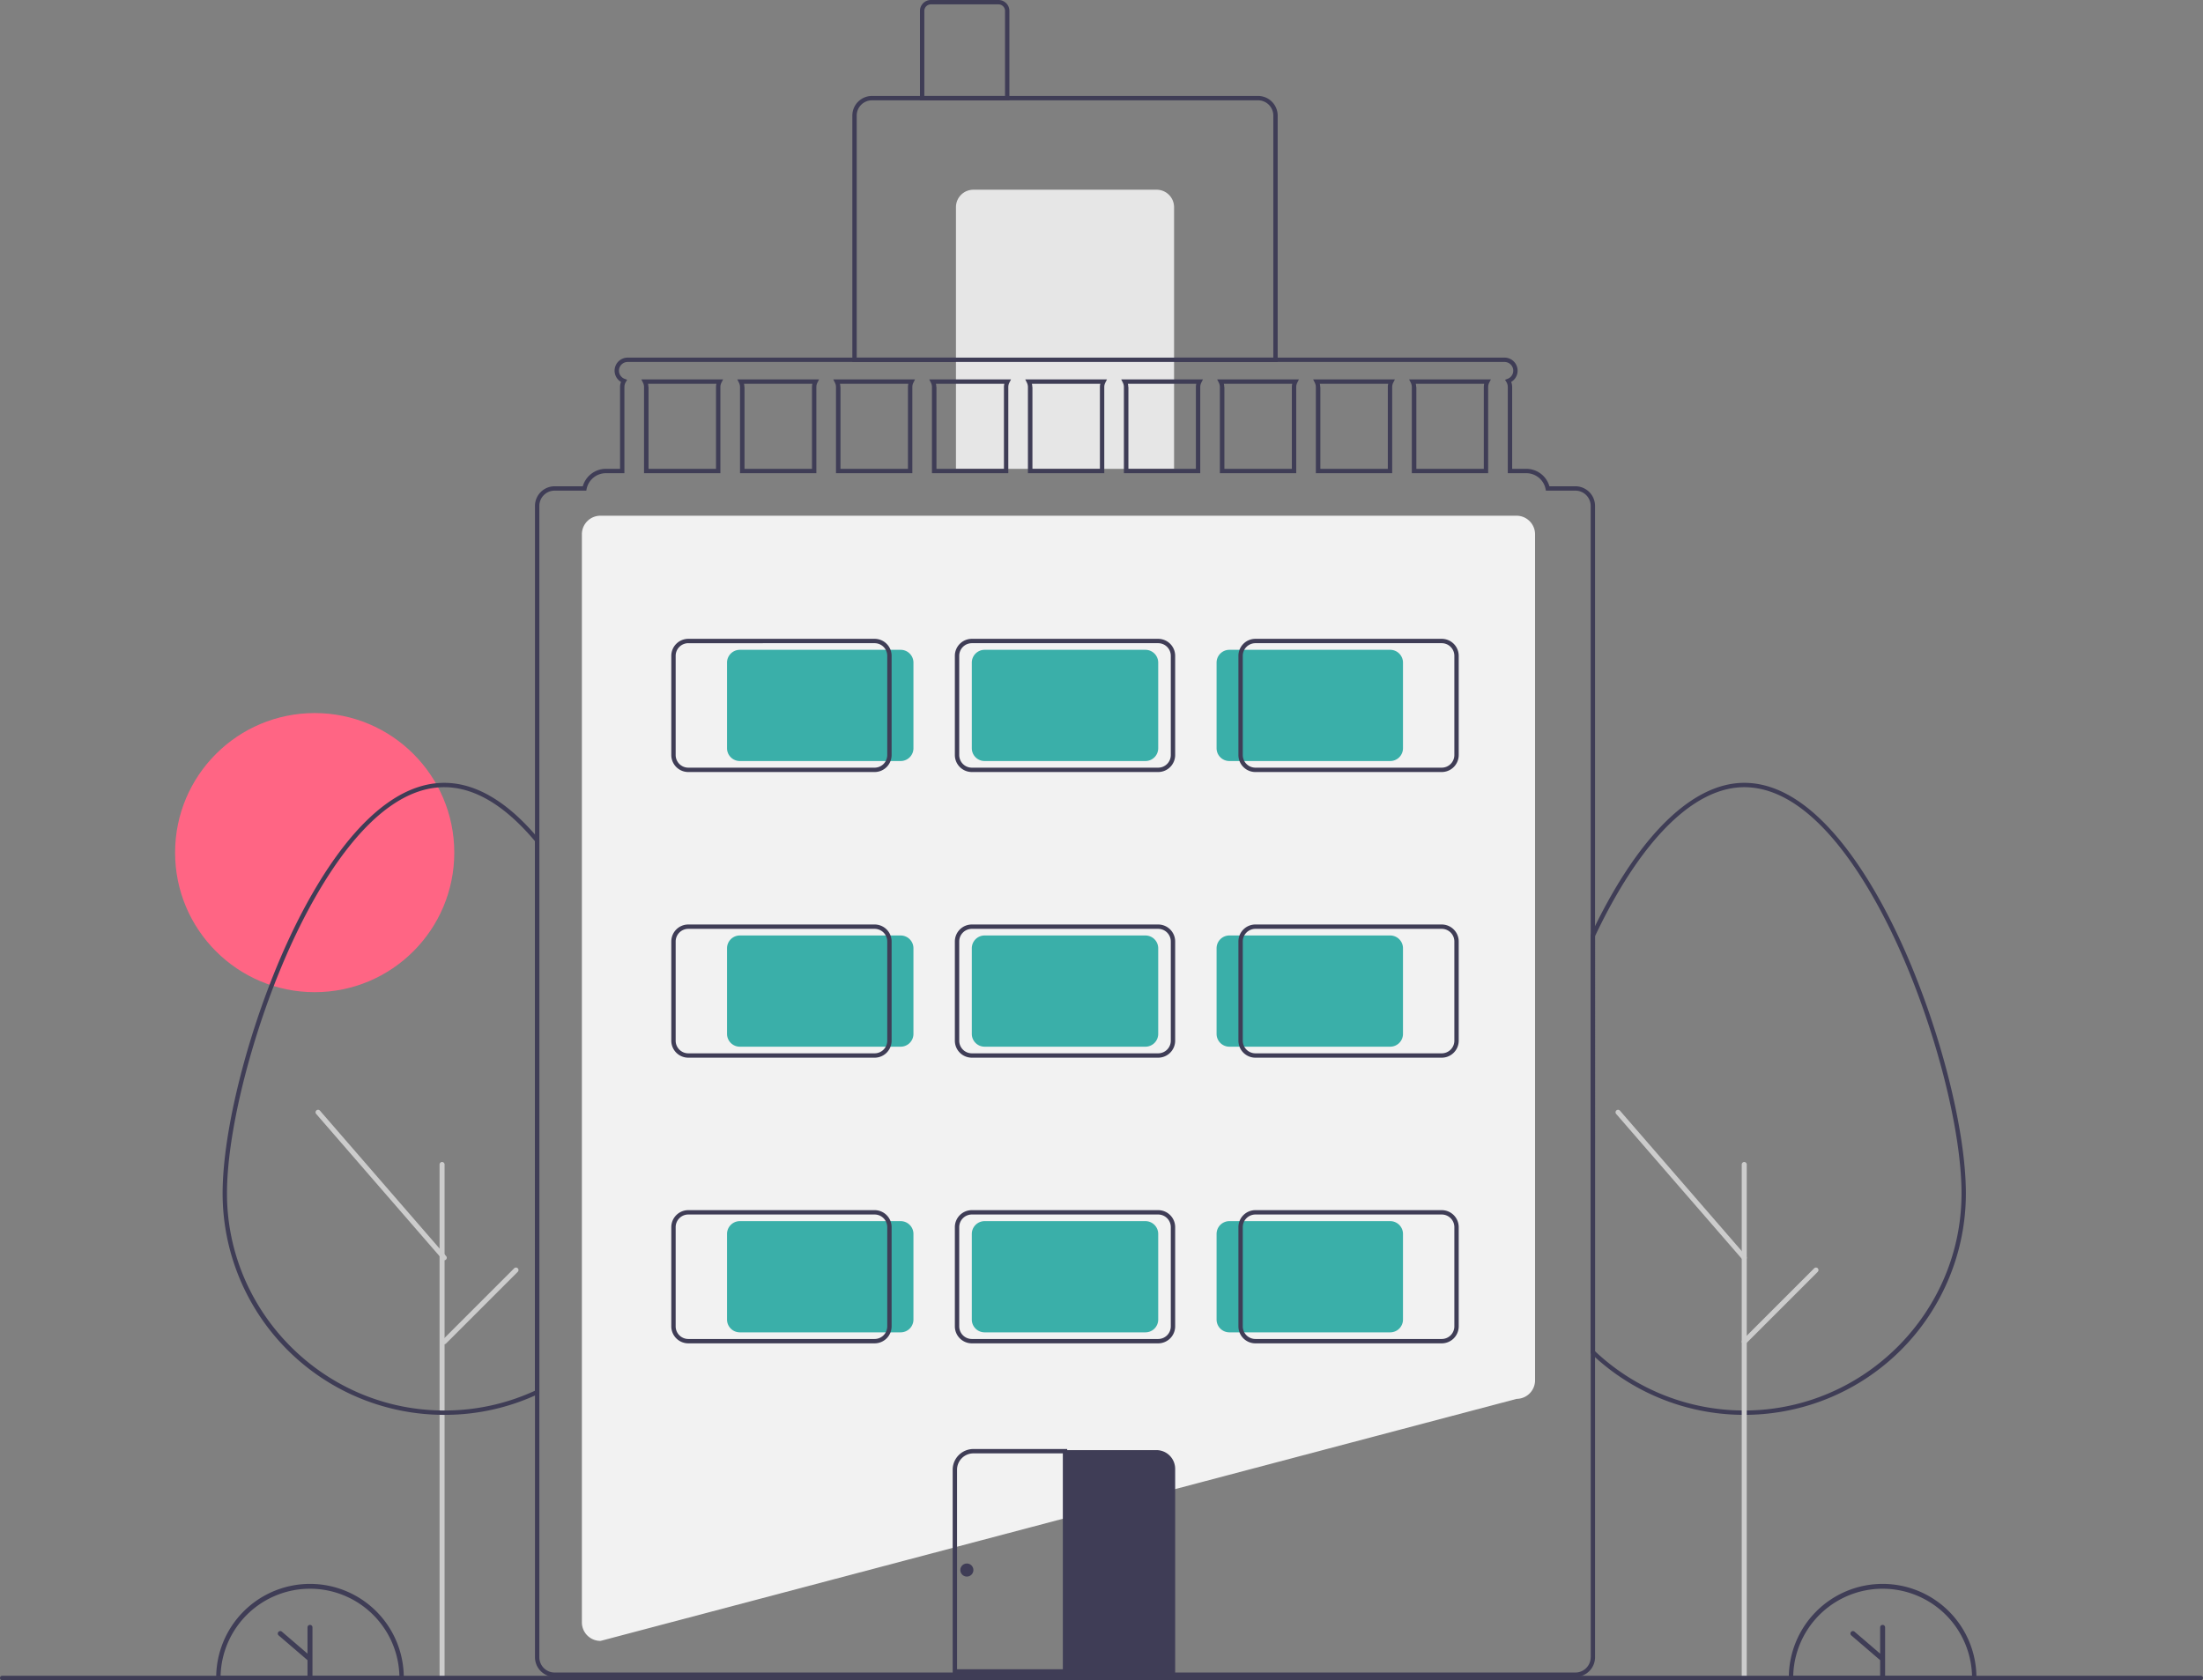 <svg id="b7941301-8f37-4054-a4d9-2beb80063dcb" data-name="Layer 1" xmlns="http://www.w3.org/2000/svg" width="1010" height="770.563" viewBox="0 0 1010 770.563"><rect x="0" y="0" width="1010" height="770.563" fill="#808080" stroke="none"/><circle cx="144.272" cy="391" r="64" fill="#ff6584"/><path d="M370.337,817.218h-.065a8.51,8.51,0,0,1-8.5-8.5v-499a8.51,8.51,0,0,1,8.5-8.5h420a8.509,8.509,0,0,1,8.5,8.5v388a8.509,8.509,0,0,1-8.434,8.5Z" transform="translate(-95 -64.718)" fill="#f2f2f2"/><path d="M680.772,230.718h-195v-113a9.01,9.01,0,0,1,9-9h177a9.01,9.01,0,0,1,9,9Zm-193-2h191v-111a7.008,7.008,0,0,0-7-7h-177a7.008,7.008,0,0,0-7,7Z" transform="translate(-95 -64.718)" fill="#3f3d56"/><path d="M446.272,87h84a8,8,0,0,1,8,8V215a0,0,0,0,1,0,0h-100a0,0,0,0,1,0,0V95A8,8,0,0,1,446.272,87Z" fill="#e6e6e6"/><path d="M557.772,110.718h-41v-41a5.006,5.006,0,0,1,5-5h31a5.006,5.006,0,0,1,5,5Zm-39-2h37v-39a3.003,3.003,0,0,0-3-3h-31a3.003,3.003,0,0,0-3,3Z" transform="translate(-95 -64.718)" fill="#3f3d56"/><path d="M894.682,713.558c-.399,0-.787,0-1.185-.01a101.522,101.522,0,0,1-66.895-26.147q-1.019-.927-2.021-1.879l-.31-.295V493.574l.095-.203c.662-1.403,1.333-2.787,2.005-4.17,20.8-42.229,45.059-65.483,68.31-65.483,33.53,0,59.533,45.994,72.05,73.41,17.405,38.124,29.56,85.364,29.56,114.88a101.576,101.576,0,0,1-100.449,101.54C895.469,713.558,895.07,713.558,894.682,713.558Zm-68.41-29.189c.554.523,1.114,1.04,1.673,1.55a99.531,99.531,0,0,0,65.588,25.629c.405.01.788-.001,1.176.01.363,0,.735,0,1.098-.009,54.312-.603,98.486-45.256,98.486-99.541,0-29.26-12.081-76.159-29.38-114.05-12.317-26.98-37.819-72.24-70.23-72.24-22.448,0-46.07,22.857-66.513,64.362-.634,1.305-1.269,2.615-1.897,3.942Z" transform="translate(-95 -64.718)" fill="#3f3d56"/><path d="M894.677,834.806a1.151,1.151,0,0,1-1.151-1.151V598.787a1.151,1.151,0,1,1,2.301,0V833.656A1.151,1.151,0,0,1,894.677,834.806Z" transform="translate(-95 -64.718)" fill="#ccc"/><path d="M297.677,834.806a1.151,1.151,0,0,1-1.151-1.151V598.787a1.151,1.151,0,1,1,2.301,0V833.656A1.151,1.151,0,0,1,297.677,834.806Z" transform="translate(-95 -64.718)" fill="#ccc"/><path d="M894.678,642.669a1.148,1.148,0,0,1-.87-.397L835.944,575.542a1.151,1.151,0,0,1,1.739-1.508l57.864,66.73a1.151,1.151,0,0,1-.869,1.904Z" transform="translate(-95 -64.718)" fill="#ccc"/><path d="M894.677,681.18a1.151,1.151,0,0,1-.813-1.964l32.879-32.88a1.15,1.15,0,0,1,1.627,1.627L895.49,680.843A1.146,1.146,0,0,1,894.677,681.18Z" transform="translate(-95 -64.718)" fill="#ccc"/><path d="M1001.124,835.282H915.119v-1a43.003,43.003,0,1,1,86.005,0Zm-83.993-2H999.112a41.003,41.003,0,0,0-81.981,0Z" transform="translate(-95 -64.718)" fill="#3f3d56"/><path d="M958.121,809.875a1.135,1.135,0,0,0-1.135,1.135V823.069l-11.748-10.083a1.135,1.135,0,1,0-1.479,1.723L956.986,826.061v7.085a1.135,1.135,0,1,0,2.271,0V811.01A1.135,1.135,0,0,0,958.121,809.875Z" transform="translate(-95 -64.718)" fill="#3f3d56"/><path d="M280.124,835.282H194.119v-1a43.003,43.003,0,1,1,86.005,0Zm-83.993-2H278.112a41.003,41.003,0,0,0-81.981,0Z" transform="translate(-95 -64.718)" fill="#3f3d56"/><path d="M237.121,809.875a1.135,1.135,0,0,0-1.135,1.135V823.069l-11.748-10.083a1.135,1.135,0,1,0-1.479,1.723L235.986,826.061v7.085a1.135,1.135,0,1,0,2.271,0V811.01A1.135,1.135,0,0,0,237.121,809.875Z" transform="translate(-95 -64.718)" fill="#3f3d56"/><path d="M298.682,713.558c-.399,0-.787,0-1.185-.01A101.581,101.581,0,0,1,197.062,612.008c0-29.517,12.156-76.757,29.562-114.88,12.517-27.416,38.523-73.41,72.059-73.41,13.813,0,27.722,7.873,41.342,23.401.675.766,1.352,1.554,2.019,2.362l.229.277V703.745l-.564.273c-.673.326-1.356.632-2.039.928a100.608,100.608,0,0,1-39.827,8.603C299.469,713.558,299.07,713.558,298.682,713.558Zm0-287.84c-32.417,0-57.922,45.261-70.239,72.24-17.299,37.89-29.381,84.789-29.381,114.05,0,54.275,44.174,98.928,98.471,99.54.405.01.782.013,1.175.01.363,0,.735,0,1.098-.009a98.656,98.656,0,0,0,39.061-8.435c.472-.205.94-.412,1.404-.628V450.479c-.579-.695-1.165-1.375-1.75-2.04C325.297,433.362,311.894,425.718,298.682,425.718Z" transform="translate(-95 -64.718)" fill="#3f3d56"/><path d="M298.678,642.669a1.148,1.148,0,0,1-.87-.397L239.944,575.542a1.151,1.151,0,0,1,1.739-1.508l57.864,66.73a1.151,1.151,0,0,1-.869,1.904Z" transform="translate(-95 -64.718)" fill="#ccc"/><path d="M298.677,681.18a1.151,1.151,0,0,1-.813-1.964l32.879-32.88a1.15,1.15,0,0,1,1.627,1.627L299.49,680.843A1.146,1.146,0,0,1,298.677,681.18Z" transform="translate(-95 -64.718)" fill="#ccc"/><path d="M389.031,238.718l.74,1.46a4.423,4.423,0,0,1,.5,2.04v39.5h35v-39.5a4.423,4.423,0,0,1,.5-2.04l.74-1.46Zm34.24,3.5v37.5h-31v-37.5a6.277,6.277,0,0,0-.18-1.5h31.36A6.277,6.277,0,0,0,423.272,242.218Zm9.76-3.5.74,1.46a4.423,4.423,0,0,1,.5,2.04v39.5h35v-39.5a4.423,4.423,0,0,1,.5-2.04l.74-1.46Zm34.24,3.5v37.5h-31v-37.5a6.277,6.277,0,0,0-.18-1.5h31.36A6.277,6.277,0,0,0,467.272,242.218Zm9.76-3.5.74,1.46a4.423,4.423,0,0,1,.5,2.04v39.5h35v-39.5a4.423,4.423,0,0,1,.5-2.04l.74-1.46Zm34.24,3.5v37.5h-31v-37.5a6.277,6.277,0,0,0-.18-1.5h31.36A6.277,6.277,0,0,0,511.272,242.218Zm9.76-3.5.74,1.46a4.423,4.423,0,0,1,.5,2.04v39.5h35v-39.5a4.423,4.423,0,0,1,.5-2.04l.74-1.46Zm34.24,3.5v37.5h-31v-37.5a6.277,6.277,0,0,0-.18-1.5h31.36A6.277,6.277,0,0,0,555.272,242.218Zm9.76-3.5.74,1.46a4.423,4.423,0,0,1,.5,2.04v39.5h35v-39.5a4.423,4.423,0,0,1,.5-2.04l.74-1.46Zm34.24,3.5v37.5h-31v-37.5a6.277,6.277,0,0,0-.18-1.5h31.36A6.277,6.277,0,0,0,599.272,242.218Zm9.76-3.5.74,1.46a4.423,4.423,0,0,1,.5,2.04v39.5h35v-39.5a4.423,4.423,0,0,1,.5-2.04l.74-1.46Zm34.24,3.5v37.5h-31v-37.5a6.277,6.277,0,0,0-.18-1.5h31.36A6.277,6.277,0,0,0,643.272,242.218Zm9.76-3.5.74,1.46a4.423,4.423,0,0,1,.5,2.04v39.5h35v-39.5a4.423,4.423,0,0,1,.5-2.04l.74-1.46Zm34.24,3.5v37.5h-31v-37.5a6.277,6.277,0,0,0-.18-1.5h31.36A6.277,6.277,0,0,0,687.272,242.218Zm9.76-3.5.74,1.46a4.423,4.423,0,0,1,.5,2.04v39.5h35v-39.5a4.423,4.423,0,0,1,.5-2.04l.74-1.46Zm34.24,3.5v37.5h-31v-37.5a6.277,6.277,0,0,0-.18-1.5h31.36A6.277,6.277,0,0,0,731.272,242.218Zm9.76-3.5.74,1.46a4.423,4.423,0,0,1,.5,2.04v39.5h35v-39.5a4.423,4.423,0,0,1,.5-2.04l.74-1.46Zm34.24,3.5v37.5h-31v-37.5a6.277,6.277,0,0,0-.18-1.5h31.36A6.277,6.277,0,0,0,775.272,242.218Zm-34.24-3.5.74,1.46a4.423,4.423,0,0,1,.5,2.04v39.5h35v-39.5a4.423,4.423,0,0,1,.5-2.04l.74-1.46Zm34.24,3.5v37.5h-31v-37.5a6.277,6.277,0,0,0-.18-1.5h31.36A6.277,6.277,0,0,0,775.272,242.218Zm-78.24-3.5.74,1.46a4.423,4.423,0,0,1,.5,2.04v39.5h35v-39.5a4.423,4.423,0,0,1,.5-2.04l.74-1.46Zm34.24,3.5v37.5h-31v-37.5a6.277,6.277,0,0,0-.18-1.5h31.36A6.277,6.277,0,0,0,731.272,242.218Zm-78.24-3.5.74,1.46a4.423,4.423,0,0,1,.5,2.04v39.5h35v-39.5a4.423,4.423,0,0,1,.5-2.04l.74-1.46Zm34.24,3.5v37.5h-31v-37.5a6.277,6.277,0,0,0-.18-1.5h31.36A6.277,6.277,0,0,0,687.272,242.218Zm-78.24-3.5.74,1.46a4.423,4.423,0,0,1,.5,2.04v39.5h35v-39.5a4.423,4.423,0,0,1,.5-2.04l.74-1.46Zm34.24,3.5v37.5h-31v-37.5a6.277,6.277,0,0,0-.18-1.5h31.36A6.277,6.277,0,0,0,643.272,242.218Zm-78.24-3.5.74,1.46a4.423,4.423,0,0,1,.5,2.04v39.5h35v-39.5a4.423,4.423,0,0,1,.5-2.04l.74-1.46Zm34.24,3.5v37.5h-31v-37.5a6.277,6.277,0,0,0-.18-1.5h31.36A6.277,6.277,0,0,0,599.272,242.218Zm-78.24-3.5.74,1.46a4.423,4.423,0,0,1,.5,2.04v39.5h35v-39.5a4.423,4.423,0,0,1,.5-2.04l.74-1.46Zm34.24,3.5v37.5h-31v-37.5a6.277,6.277,0,0,0-.18-1.5h31.36A6.277,6.277,0,0,0,555.272,242.218Zm-78.24-3.5.74,1.46a4.423,4.423,0,0,1,.5,2.04v39.5h35v-39.5a4.423,4.423,0,0,1,.5-2.04l.74-1.46Zm34.24,3.5v37.5h-31v-37.5a6.277,6.277,0,0,0-.18-1.5h31.36A6.277,6.277,0,0,0,511.272,242.218Zm-78.24-3.5.74,1.46a4.423,4.423,0,0,1,.5,2.04v39.5h35v-39.5a4.423,4.423,0,0,1,.5-2.04l.74-1.46Zm34.24,3.5v37.5h-31v-37.5a6.277,6.277,0,0,0-.18-1.5h31.36A6.277,6.277,0,0,0,467.272,242.218Zm-78.24-3.5.74,1.46a4.423,4.423,0,0,1,.5,2.04v39.5h35v-39.5a4.423,4.423,0,0,1,.5-2.04l.74-1.46Zm34.24,3.5v37.5h-31v-37.5a6.277,6.277,0,0,0-.18-1.5h31.36A6.277,6.277,0,0,0,423.272,242.218Zm317.76-3.5.74,1.46a4.423,4.423,0,0,1,.5,2.04v39.5h35v-39.5a4.423,4.423,0,0,1,.5-2.04l.74-1.46Zm34.24,3.5v37.5h-31v-37.5a6.277,6.277,0,0,0-.18-1.5h31.36A6.277,6.277,0,0,0,775.272,242.218Zm-78.24-3.5.74,1.46a4.423,4.423,0,0,1,.5,2.04v39.5h35v-39.5a4.423,4.423,0,0,1,.5-2.04l.74-1.46Zm34.24,3.5v37.5h-31v-37.5a6.277,6.277,0,0,0-.18-1.5h31.36A6.277,6.277,0,0,0,731.272,242.218Zm-78.24-3.5.74,1.46a4.423,4.423,0,0,1,.5,2.04v39.5h35v-39.5a4.423,4.423,0,0,1,.5-2.04l.74-1.46Zm34.24,3.5v37.5h-31v-37.5a6.277,6.277,0,0,0-.18-1.5h31.36A6.277,6.277,0,0,0,687.272,242.218Zm-78.24-3.5.74,1.46a4.423,4.423,0,0,1,.5,2.04v39.5h35v-39.5a4.423,4.423,0,0,1,.5-2.04l.74-1.46Zm34.24,3.5v37.5h-31v-37.5a6.277,6.277,0,0,0-.18-1.5h31.36A6.277,6.277,0,0,0,643.272,242.218Zm-78.24-3.5.74,1.46a4.423,4.423,0,0,1,.5,2.04v39.5h35v-39.5a4.423,4.423,0,0,1,.5-2.04l.74-1.46Zm34.24,3.5v37.5h-31v-37.5a6.277,6.277,0,0,0-.18-1.5h31.36A6.277,6.277,0,0,0,599.272,242.218Zm-78.24-3.5.74,1.46a4.423,4.423,0,0,1,.5,2.04v39.5h35v-39.5a4.423,4.423,0,0,1,.5-2.04l.74-1.46Zm34.24,3.5v37.5h-31v-37.5a6.277,6.277,0,0,0-.18-1.5h31.36A6.277,6.277,0,0,0,555.272,242.218Zm-78.24-3.5.74,1.46a4.423,4.423,0,0,1,.5,2.04v39.5h35v-39.5a4.423,4.423,0,0,1,.5-2.04l.74-1.46Zm34.24,3.5v37.5h-31v-37.5a6.277,6.277,0,0,0-.18-1.5h31.36A6.277,6.277,0,0,0,511.272,242.218Zm-78.24-3.5.74,1.46a4.423,4.423,0,0,1,.5,2.04v39.5h35v-39.5a4.423,4.423,0,0,1,.5-2.04l.74-1.46Zm34.24,3.5v37.5h-31v-37.5a6.277,6.277,0,0,0-.18-1.5h31.36A6.277,6.277,0,0,0,467.272,242.218Zm-78.24-3.5.74,1.46a4.423,4.423,0,0,1,.5,2.04v39.5h35v-39.5a4.423,4.423,0,0,1,.5-2.04l.74-1.46Zm34.24,3.5v37.5h-31v-37.5a6.277,6.277,0,0,0-.18-1.5h31.36A6.277,6.277,0,0,0,423.272,242.218Zm317.76-3.5.74,1.46a4.423,4.423,0,0,1,.5,2.04v39.5h35v-39.5a4.423,4.423,0,0,1,.5-2.04l.74-1.46Zm34.24,3.5v37.5h-31v-37.5a6.277,6.277,0,0,0-.18-1.5h31.36A6.277,6.277,0,0,0,775.272,242.218Zm-78.24-3.5.74,1.46a4.423,4.423,0,0,1,.5,2.04v39.5h35v-39.5a4.423,4.423,0,0,1,.5-2.04l.74-1.46Zm34.24,3.5v37.5h-31v-37.5a6.277,6.277,0,0,0-.18-1.5h31.36A6.277,6.277,0,0,0,731.272,242.218Zm-78.24-3.5.74,1.46a4.423,4.423,0,0,1,.5,2.04v39.5h35v-39.5a4.423,4.423,0,0,1,.5-2.04l.74-1.46Zm34.24,3.5v37.5h-31v-37.5a6.277,6.277,0,0,0-.18-1.5h31.36A6.277,6.277,0,0,0,687.272,242.218Zm-78.24-3.5.74,1.46a4.423,4.423,0,0,1,.5,2.04v39.5h35v-39.5a4.423,4.423,0,0,1,.5-2.04l.74-1.46Zm34.24,3.5v37.5h-31v-37.5a6.277,6.277,0,0,0-.18-1.5h31.36A6.277,6.277,0,0,0,643.272,242.218Zm-78.24-3.5.74,1.46a4.423,4.423,0,0,1,.5,2.04v39.5h35v-39.5a4.423,4.423,0,0,1,.5-2.04l.74-1.46Zm34.24,3.5v37.5h-31v-37.5a6.277,6.277,0,0,0-.18-1.5h31.36A6.277,6.277,0,0,0,599.272,242.218Zm-78.24-3.5.74,1.46a4.423,4.423,0,0,1,.5,2.04v39.5h35v-39.5a4.423,4.423,0,0,1,.5-2.04l.74-1.46Zm34.24,3.5v37.5h-31v-37.5a6.277,6.277,0,0,0-.18-1.5h31.36A6.277,6.277,0,0,0,555.272,242.218Zm-78.24-3.5.74,1.46a4.423,4.423,0,0,1,.5,2.04v39.5h35v-39.5a4.423,4.423,0,0,1,.5-2.04l.74-1.46Zm34.24,3.5v37.5h-31v-37.5a6.277,6.277,0,0,0-.18-1.5h31.36A6.277,6.277,0,0,0,511.272,242.218Zm-78.24-3.5.74,1.46a4.423,4.423,0,0,1,.5,2.04v39.5h35v-39.5a4.423,4.423,0,0,1,.5-2.04l.74-1.46Zm34.24,3.5v37.5h-31v-37.5a6.277,6.277,0,0,0-.18-1.5h31.36A6.277,6.277,0,0,0,467.272,242.218Zm-78.24-3.5.74,1.46a4.423,4.423,0,0,1,.5,2.04v39.5h35v-39.5a4.423,4.423,0,0,1,.5-2.04l.74-1.46Zm34.24,3.5v37.5h-31v-37.5a6.277,6.277,0,0,0-.18-1.5h31.36A6.277,6.277,0,0,0,423.272,242.218Zm317.76-3.5.74,1.46a4.423,4.423,0,0,1,.5,2.04v39.5h35v-39.5a4.423,4.423,0,0,1,.5-2.04l.74-1.46Zm34.24,3.5v37.5h-31v-37.5a6.277,6.277,0,0,0-.18-1.5h31.36A6.277,6.277,0,0,0,775.272,242.218Zm-78.24-3.5.74,1.46a4.423,4.423,0,0,1,.5,2.04v39.5h35v-39.5a4.423,4.423,0,0,1,.5-2.04l.74-1.46Zm34.24,3.5v37.5h-31v-37.5a6.277,6.277,0,0,0-.18-1.5h31.36A6.277,6.277,0,0,0,731.272,242.218Zm-78.24-3.5.74,1.46a4.423,4.423,0,0,1,.5,2.04v39.5h35v-39.5a4.423,4.423,0,0,1,.5-2.04l.74-1.46Zm34.24,3.5v37.5h-31v-37.5a6.277,6.277,0,0,0-.18-1.5h31.36A6.277,6.277,0,0,0,687.272,242.218Zm-78.24-3.5.74,1.46a4.423,4.423,0,0,1,.5,2.04v39.5h35v-39.5a4.423,4.423,0,0,1,.5-2.04l.74-1.46Zm34.24,3.5v37.5h-31v-37.5a6.277,6.277,0,0,0-.18-1.5h31.36A6.277,6.277,0,0,0,643.272,242.218Zm-78.24-3.5.74,1.46a4.423,4.423,0,0,1,.5,2.04v39.5h35v-39.5a4.423,4.423,0,0,1,.5-2.04l.74-1.46Zm34.24,3.5v37.5h-31v-37.5a6.277,6.277,0,0,0-.18-1.5h31.36A6.277,6.277,0,0,0,599.272,242.218Zm-78.24-3.5.74,1.46a4.423,4.423,0,0,1,.5,2.04v39.5h35v-39.5a4.423,4.423,0,0,1,.5-2.04l.74-1.46Zm34.24,3.5v37.5h-31v-37.5a6.277,6.277,0,0,0-.18-1.5h31.36A6.277,6.277,0,0,0,555.272,242.218Zm-78.24-3.5.74,1.46a4.423,4.423,0,0,1,.5,2.04v39.5h35v-39.5a4.423,4.423,0,0,1,.5-2.04l.74-1.46Zm34.24,3.5v37.5h-31v-37.5a6.277,6.277,0,0,0-.18-1.5h31.36A6.277,6.277,0,0,0,511.272,242.218Zm-78.24-3.5.74,1.46a4.423,4.423,0,0,1,.5,2.04v39.5h35v-39.5a4.423,4.423,0,0,1,.5-2.04l.74-1.46Zm34.24,3.5v37.5h-31v-37.5a6.277,6.277,0,0,0-.18-1.5h31.36A6.277,6.277,0,0,0,467.272,242.218Zm-78.24-3.5.74,1.46a4.423,4.423,0,0,1,.5,2.04v39.5h35v-39.5a4.423,4.423,0,0,1,.5-2.04l.74-1.46Zm34.24,3.5v37.5h-31v-37.5a6.277,6.277,0,0,0-.18-1.5h31.36A6.277,6.277,0,0,0,423.272,242.218Zm317.76-3.5.74,1.46a4.423,4.423,0,0,1,.5,2.04v39.5h35v-39.5a4.423,4.423,0,0,1,.5-2.04l.74-1.46Zm34.24,3.5v37.5h-31v-37.5a6.277,6.277,0,0,0-.18-1.5h31.36A6.277,6.277,0,0,0,775.272,242.218Zm-77.5-2.04a4.423,4.423,0,0,1,.5,2.04v39.5h35v-39.5a4.423,4.423,0,0,1,.5-2.04l.74-1.46H697.031Zm33.68.54a6.277,6.277,0,0,0-.18,1.5v37.5h-31v-37.5a6.277,6.277,0,0,0-.18-1.5Zm-77.68-.54a4.423,4.423,0,0,1,.5,2.04v39.5h35v-39.5a4.423,4.423,0,0,1,.5-2.04l.74-1.46H653.031Zm33.68.54a6.277,6.277,0,0,0-.18,1.5v37.5h-31v-37.5a6.277,6.277,0,0,0-.18-1.5Zm-77.68-.54a4.423,4.423,0,0,1,.5,2.04v39.5h35v-39.5a4.423,4.423,0,0,1,.5-2.04l.74-1.46H609.031Zm33.68.54a6.277,6.277,0,0,0-.18,1.5v37.5h-31v-37.5a6.277,6.277,0,0,0-.18-1.5Zm-77.68-.54a4.423,4.423,0,0,1,.5,2.04v39.5h35v-39.5a4.423,4.423,0,0,1,.5-2.04l.74-1.46H565.031Zm33.68.54a6.277,6.277,0,0,0-.18,1.5v37.5h-31v-37.5a6.277,6.277,0,0,0-.18-1.5Zm-77.68-.54a4.423,4.423,0,0,1,.5,2.04v39.5h35v-39.5a4.423,4.423,0,0,1,.5-2.04l.74-1.46H521.031Zm33.68.54a6.277,6.277,0,0,0-.18,1.5v37.5h-31v-37.5a6.277,6.277,0,0,0-.18-1.5Zm-77.68-.54a4.423,4.423,0,0,1,.5,2.04v39.5h35v-39.5a4.423,4.423,0,0,1,.5-2.04l.74-1.46H477.031Zm33.68.54a6.277,6.277,0,0,0-.18,1.5v37.5h-31v-37.5a6.277,6.277,0,0,0-.18-1.5Zm-77.68-.54a4.423,4.423,0,0,1,.5,2.04v39.5h35v-39.5a4.423,4.423,0,0,1,.5-2.04l.74-1.46H433.031Zm33.68.54a6.277,6.277,0,0,0-.18,1.5v37.5h-31v-37.5a6.277,6.277,0,0,0-.18-1.5Zm-77.68-.54a4.423,4.423,0,0,1,.5,2.04v39.5h35v-39.5a4.423,4.423,0,0,1,.5-2.04l.74-1.46H389.031Zm33.68.54a6.277,6.277,0,0,0-.18,1.5v37.5h-31v-37.5a6.277,6.277,0,0,0-.18-1.5Zm318.32-.54a4.423,4.423,0,0,1,.5,2.04v39.5h35v-39.5a4.423,4.423,0,0,1,.5-2.04l.74-1.46H741.031Zm33.68.54a6.277,6.277,0,0,0-.18,1.5v37.5h-31v-37.5a6.277,6.277,0,0,0-.18-1.5Zm-77.68-.54a4.423,4.423,0,0,1,.5,2.04v39.5h35v-39.5a4.423,4.423,0,0,1,.5-2.04l.74-1.46H697.031Zm33.68.54a6.277,6.277,0,0,0-.18,1.5v37.5h-31v-37.5a6.277,6.277,0,0,0-.18-1.5Zm-77.68-.54a4.423,4.423,0,0,1,.5,2.04v39.5h35v-39.5a4.423,4.423,0,0,1,.5-2.04l.74-1.46H653.031Zm33.68.54a6.277,6.277,0,0,0-.18,1.5v37.5h-31v-37.5a6.277,6.277,0,0,0-.18-1.5Zm-77.68-.54a4.423,4.423,0,0,1,.5,2.04v39.5h35v-39.5a4.423,4.423,0,0,1,.5-2.04l.74-1.46H609.031Zm33.68.54a6.277,6.277,0,0,0-.18,1.5v37.5h-31v-37.5a6.277,6.277,0,0,0-.18-1.5Zm-77.68-.54a4.423,4.423,0,0,1,.5,2.04v39.5h35v-39.5a4.423,4.423,0,0,1,.5-2.04l.74-1.46H565.031Zm33.68.54a6.277,6.277,0,0,0-.18,1.5v37.5h-31v-37.5a6.277,6.277,0,0,0-.18-1.5Zm-77.68-.54a4.423,4.423,0,0,1,.5,2.04v39.5h35v-39.5a4.423,4.423,0,0,1,.5-2.04l.74-1.46H521.031Zm33.68.54a6.277,6.277,0,0,0-.18,1.5v37.5h-31v-37.5a6.277,6.277,0,0,0-.18-1.5Zm-77.68-.54a4.423,4.423,0,0,1,.5,2.04v39.5h35v-39.5a4.423,4.423,0,0,1,.5-2.04l.74-1.46H477.031Zm33.68.54a6.277,6.277,0,0,0-.18,1.5v37.5h-31v-37.5a6.277,6.277,0,0,0-.18-1.5Zm-77.68-.54a4.423,4.423,0,0,1,.5,2.04v39.5h35v-39.5a4.423,4.423,0,0,1,.5-2.04l.74-1.46H433.031Zm33.68.54a6.277,6.277,0,0,0-.18,1.5v37.5h-31v-37.5a6.277,6.277,0,0,0-.18-1.5Zm-77.68-.54a4.423,4.423,0,0,1,.5,2.04v39.5h35v-39.5a4.423,4.423,0,0,1,.5-2.04l.74-1.46H389.031Zm33.68.54a6.277,6.277,0,0,0-.18,1.5v37.5h-31v-37.5a6.277,6.277,0,0,0-.18-1.5Zm393.82,47H805.352a11.031,11.031,0,0,0-10.58-8h-6.5v-37.5a6.252,6.252,0,0,0-.45-2.35,5.989,5.989,0,0,0-3.05-11.15h-402a5.989,5.989,0,0,0-3.05,11.15,6.252,6.252,0,0,0-.45,2.35v37.5h-6.5a11.031,11.031,0,0,0-10.58,8H349.272a9.014,9.014,0,0,0-9,9v528a9.02,9.02,0,0,0,9,9h468a9.013,9.013,0,0,0,9-9v-528A9.014,9.014,0,0,0,817.272,287.718Zm7,537a7.005,7.005,0,0,1-4.57,6.56,6.723,6.723,0,0,1-2.43.44h-468a6.723,6.723,0,0,1-2.43-.44,7.005,7.005,0,0,1-4.57-6.56v-528a7.008,7.008,0,0,1,7-7h14.52l.16-.8a9.032,9.032,0,0,1,8.82-7.2h8.5v-39.5a4.494,4.494,0,0,1,.64-2.31l.62-1.03-1.13-.42a3.989,3.989,0,0,1,1.37-7.74h402a3.989,3.989,0,0,1,1.37,7.74l-1.13.42.62,1.03a4.489,4.489,0,0,1,.64,2.31v39.5h8.5a9.031,9.031,0,0,1,8.82,7.2l.16.8h13.52a7.008,7.008,0,0,1,7,7Zm-435.24-586,.74,1.46a4.423,4.423,0,0,1,.5,2.04v39.5h35v-39.5a4.423,4.423,0,0,1,.5-2.04l.74-1.46Zm34.24,3.5v37.5h-31v-37.5a6.277,6.277,0,0,0-.18-1.5h31.36A6.277,6.277,0,0,0,423.272,242.218Zm9.76-3.5.74,1.46a4.423,4.423,0,0,1,.5,2.04v39.5h35v-39.5a4.423,4.423,0,0,1,.5-2.04l.74-1.46Zm34.24,3.5v37.5h-31v-37.5a6.277,6.277,0,0,0-.18-1.5h31.36A6.277,6.277,0,0,0,467.272,242.218Zm9.76-3.5.74,1.46a4.423,4.423,0,0,1,.5,2.04v39.5h35v-39.5a4.423,4.423,0,0,1,.5-2.04l.74-1.46Zm34.24,3.5v37.5h-31v-37.5a6.277,6.277,0,0,0-.18-1.5h31.36A6.277,6.277,0,0,0,511.272,242.218Zm9.76-3.5.74,1.46a4.423,4.423,0,0,1,.5,2.04v39.5h35v-39.5a4.423,4.423,0,0,1,.5-2.04l.74-1.46Zm34.24,3.5v37.5h-31v-37.5a6.277,6.277,0,0,0-.18-1.5h31.36A6.277,6.277,0,0,0,555.272,242.218Zm9.76-3.5.74,1.46a4.423,4.423,0,0,1,.5,2.04v39.5h35v-39.5a4.423,4.423,0,0,1,.5-2.04l.74-1.46Zm34.24,3.5v37.5h-31v-37.5a6.277,6.277,0,0,0-.18-1.5h31.36A6.277,6.277,0,0,0,599.272,242.218Zm9.76-3.5.74,1.46a4.423,4.423,0,0,1,.5,2.04v39.5h35v-39.5a4.423,4.423,0,0,1,.5-2.04l.74-1.46Zm34.24,3.5v37.5h-31v-37.5a6.277,6.277,0,0,0-.18-1.5h31.36A6.277,6.277,0,0,0,643.272,242.218Zm9.76-3.5.74,1.46a4.423,4.423,0,0,1,.5,2.04v39.5h35v-39.5a4.423,4.423,0,0,1,.5-2.04l.74-1.46Zm34.24,3.5v37.5h-31v-37.5a6.277,6.277,0,0,0-.18-1.5h31.36A6.277,6.277,0,0,0,687.272,242.218Zm9.76-3.5.74,1.46a4.423,4.423,0,0,1,.5,2.04v39.5h35v-39.5a4.423,4.423,0,0,1,.5-2.04l.74-1.46Zm34.24,3.5v37.5h-31v-37.5a6.277,6.277,0,0,0-.18-1.5h31.36A6.277,6.277,0,0,0,731.272,242.218Zm9.76-3.5.74,1.46a4.423,4.423,0,0,1,.5,2.04v39.5h35v-39.5a4.423,4.423,0,0,1,.5-2.04l.74-1.46Zm34.24,3.5v37.5h-31v-37.5a6.277,6.277,0,0,0-.18-1.5h31.36A6.277,6.277,0,0,0,775.272,242.218Zm-386.24-3.5.74,1.46a4.423,4.423,0,0,1,.5,2.04v39.5h35v-39.5a4.423,4.423,0,0,1,.5-2.04l.74-1.46Zm34.24,3.5v37.5h-31v-37.5a6.277,6.277,0,0,0-.18-1.5h31.36A6.277,6.277,0,0,0,423.272,242.218Zm9.76-3.5.74,1.46a4.423,4.423,0,0,1,.5,2.04v39.5h35v-39.5a4.423,4.423,0,0,1,.5-2.04l.74-1.46Zm34.24,3.5v37.5h-31v-37.5a6.277,6.277,0,0,0-.18-1.5h31.36A6.277,6.277,0,0,0,467.272,242.218Zm9.76-3.5.74,1.46a4.423,4.423,0,0,1,.5,2.04v39.5h35v-39.5a4.423,4.423,0,0,1,.5-2.04l.74-1.46Zm34.24,3.5v37.5h-31v-37.5a6.277,6.277,0,0,0-.18-1.5h31.36A6.277,6.277,0,0,0,511.272,242.218Zm9.76-3.5.74,1.46a4.423,4.423,0,0,1,.5,2.04v39.5h35v-39.5a4.423,4.423,0,0,1,.5-2.04l.74-1.46Zm34.24,3.5v37.5h-31v-37.5a6.277,6.277,0,0,0-.18-1.5h31.36A6.277,6.277,0,0,0,555.272,242.218Zm9.76-3.5.74,1.46a4.423,4.423,0,0,1,.5,2.04v39.5h35v-39.5a4.423,4.423,0,0,1,.5-2.04l.74-1.46Zm34.24,3.5v37.5h-31v-37.5a6.277,6.277,0,0,0-.18-1.5h31.36A6.277,6.277,0,0,0,599.272,242.218Zm9.76-3.5.74,1.46a4.423,4.423,0,0,1,.5,2.04v39.5h35v-39.5a4.423,4.423,0,0,1,.5-2.04l.74-1.46Zm34.24,3.5v37.5h-31v-37.5a6.277,6.277,0,0,0-.18-1.5h31.36A6.277,6.277,0,0,0,643.272,242.218Zm9.76-3.5.74,1.46a4.423,4.423,0,0,1,.5,2.04v39.5h35v-39.5a4.423,4.423,0,0,1,.5-2.04l.74-1.46Zm34.24,3.5v37.5h-31v-37.5a6.277,6.277,0,0,0-.18-1.5h31.36A6.277,6.277,0,0,0,687.272,242.218Zm9.76-3.5.74,1.46a4.423,4.423,0,0,1,.5,2.04v39.5h35v-39.5a4.423,4.423,0,0,1,.5-2.04l.74-1.46Zm34.24,3.5v37.5h-31v-37.5a6.277,6.277,0,0,0-.18-1.5h31.36A6.277,6.277,0,0,0,731.272,242.218Zm9.76-3.5.74,1.46a4.423,4.423,0,0,1,.5,2.04v39.5h35v-39.5a4.423,4.423,0,0,1,.5-2.04l.74-1.46Zm34.24,3.5v37.5h-31v-37.5a6.277,6.277,0,0,0-.18-1.5h31.36A6.277,6.277,0,0,0,775.272,242.218Zm-386.24-3.5.74,1.46a4.423,4.423,0,0,1,.5,2.04v39.5h35v-39.5a4.423,4.423,0,0,1,.5-2.04l.74-1.46Zm34.24,3.5v37.5h-31v-37.5a6.277,6.277,0,0,0-.18-1.5h31.36A6.277,6.277,0,0,0,423.272,242.218Zm9.76-3.5.74,1.46a4.423,4.423,0,0,1,.5,2.04v39.5h35v-39.5a4.423,4.423,0,0,1,.5-2.04l.74-1.46Zm34.24,3.5v37.5h-31v-37.5a6.277,6.277,0,0,0-.18-1.5h31.36A6.277,6.277,0,0,0,467.272,242.218Zm9.76-3.5.74,1.46a4.423,4.423,0,0,1,.5,2.04v39.5h35v-39.5a4.423,4.423,0,0,1,.5-2.04l.74-1.46Zm34.24,3.5v37.5h-31v-37.5a6.277,6.277,0,0,0-.18-1.5h31.36A6.277,6.277,0,0,0,511.272,242.218Zm9.76-3.5.74,1.46a4.423,4.423,0,0,1,.5,2.04v39.5h35v-39.5a4.423,4.423,0,0,1,.5-2.04l.74-1.46Zm34.24,3.5v37.5h-31v-37.5a6.277,6.277,0,0,0-.18-1.5h31.36A6.277,6.277,0,0,0,555.272,242.218Zm9.76-3.5.74,1.46a4.423,4.423,0,0,1,.5,2.04v39.5h35v-39.5a4.423,4.423,0,0,1,.5-2.04l.74-1.46Zm34.24,3.5v37.5h-31v-37.5a6.277,6.277,0,0,0-.18-1.5h31.36A6.277,6.277,0,0,0,599.272,242.218Zm9.76-3.5.74,1.46a4.423,4.423,0,0,1,.5,2.04v39.5h35v-39.5a4.423,4.423,0,0,1,.5-2.04l.74-1.46Zm34.24,3.5v37.5h-31v-37.5a6.277,6.277,0,0,0-.18-1.5h31.36A6.277,6.277,0,0,0,643.272,242.218Zm9.76-3.5.74,1.46a4.423,4.423,0,0,1,.5,2.04v39.5h35v-39.5a4.423,4.423,0,0,1,.5-2.04l.74-1.46Zm34.24,3.5v37.5h-31v-37.5a6.277,6.277,0,0,0-.18-1.5h31.36A6.277,6.277,0,0,0,687.272,242.218Zm9.76-3.5.74,1.46a4.423,4.423,0,0,1,.5,2.04v39.5h35v-39.5a4.423,4.423,0,0,1,.5-2.04l.74-1.46Zm34.24,3.5v37.5h-31v-37.5a6.277,6.277,0,0,0-.18-1.5h31.36A6.277,6.277,0,0,0,731.272,242.218Zm9.76-3.5.74,1.46a4.423,4.423,0,0,1,.5,2.04v39.5h35v-39.5a4.423,4.423,0,0,1,.5-2.04l.74-1.46Zm34.24,3.5v37.5h-31v-37.5a6.277,6.277,0,0,0-.18-1.5h31.36A6.277,6.277,0,0,0,775.272,242.218Zm-386.24-3.5.74,1.46a4.423,4.423,0,0,1,.5,2.04v39.5h35v-39.5a4.423,4.423,0,0,1,.5-2.04l.74-1.46Zm34.24,3.5v37.5h-31v-37.5a6.277,6.277,0,0,0-.18-1.5h31.36A6.277,6.277,0,0,0,423.272,242.218Zm9.76-3.5.74,1.46a4.423,4.423,0,0,1,.5,2.04v39.5h35v-39.5a4.423,4.423,0,0,1,.5-2.04l.74-1.46Zm34.24,3.5v37.5h-31v-37.5a6.277,6.277,0,0,0-.18-1.5h31.36A6.277,6.277,0,0,0,467.272,242.218Zm9.76-3.5.74,1.46a4.423,4.423,0,0,1,.5,2.04v39.5h35v-39.5a4.423,4.423,0,0,1,.5-2.04l.74-1.46Zm34.24,3.5v37.5h-31v-37.5a6.277,6.277,0,0,0-.18-1.5h31.36A6.277,6.277,0,0,0,511.272,242.218Zm9.76-3.5.74,1.46a4.423,4.423,0,0,1,.5,2.04v39.5h35v-39.5a4.423,4.423,0,0,1,.5-2.04l.74-1.46Zm34.24,3.5v37.5h-31v-37.5a6.277,6.277,0,0,0-.18-1.5h31.36A6.277,6.277,0,0,0,555.272,242.218Zm9.76-3.5.74,1.46a4.423,4.423,0,0,1,.5,2.04v39.5h35v-39.5a4.423,4.423,0,0,1,.5-2.04l.74-1.46Zm34.24,3.5v37.5h-31v-37.5a6.277,6.277,0,0,0-.18-1.5h31.36A6.277,6.277,0,0,0,599.272,242.218Zm9.76-3.5.74,1.46a4.423,4.423,0,0,1,.5,2.04v39.5h35v-39.5a4.423,4.423,0,0,1,.5-2.04l.74-1.46Zm34.24,3.5v37.5h-31v-37.5a6.277,6.277,0,0,0-.18-1.5h31.36A6.277,6.277,0,0,0,643.272,242.218Zm9.76-3.5.74,1.46a4.423,4.423,0,0,1,.5,2.04v39.5h35v-39.5a4.423,4.423,0,0,1,.5-2.04l.74-1.46Zm34.24,3.5v37.5h-31v-37.5a6.277,6.277,0,0,0-.18-1.5h31.36A6.277,6.277,0,0,0,687.272,242.218Zm9.76-3.5.74,1.46a4.423,4.423,0,0,1,.5,2.04v39.5h35v-39.5a4.423,4.423,0,0,1,.5-2.04l.74-1.46Zm34.24,3.5v37.5h-31v-37.5a6.277,6.277,0,0,0-.18-1.5h31.36A6.277,6.277,0,0,0,731.272,242.218Zm9.76-3.5.74,1.46a4.423,4.423,0,0,1,.5,2.04v39.5h35v-39.5a4.423,4.423,0,0,1,.5-2.04l.74-1.46Zm34.24,3.5v37.5h-31v-37.5a6.277,6.277,0,0,0-.18-1.5h31.36A6.277,6.277,0,0,0,775.272,242.218Z" transform="translate(-95 -64.718)" fill="#3f3d56"/><path d="M507.924,413.718H434.181a5.865,5.865,0,0,1-5.858-5.858V368.576a5.865,5.865,0,0,1,5.858-5.858h73.743a5.865,5.865,0,0,1,5.858,5.858v39.284A5.865,5.865,0,0,1,507.924,413.718Z" transform="translate(-95 -64.718)" fill="#3aafa9"/><path d="M620.143,413.718H546.4a5.865,5.865,0,0,1-5.858-5.858V368.576A5.865,5.865,0,0,1,546.4,362.718h73.743a5.865,5.865,0,0,1,5.858,5.858v39.284A5.865,5.865,0,0,1,620.143,413.718Z" transform="translate(-95 -64.718)" fill="#3aafa9"/><path d="M732.363,413.718H658.62a5.865,5.865,0,0,1-5.858-5.858V368.576a5.865,5.865,0,0,1,5.858-5.858h73.743a5.865,5.865,0,0,1,5.858,5.858v39.284A5.865,5.865,0,0,1,732.363,413.718Z" transform="translate(-95 -64.718)" fill="#3aafa9"/><path d="M507.924,544.718H434.181a5.865,5.865,0,0,1-5.858-5.858V499.576a5.865,5.865,0,0,1,5.858-5.858h73.743a5.865,5.865,0,0,1,5.858,5.858v39.284A5.865,5.865,0,0,1,507.924,544.718Z" transform="translate(-95 -64.718)" fill="#3aafa9"/><path d="M620.143,544.718H546.4a5.865,5.865,0,0,1-5.858-5.858V499.576A5.865,5.865,0,0,1,546.4,493.718h73.743a5.865,5.865,0,0,1,5.858,5.858v39.284A5.865,5.865,0,0,1,620.143,544.718Z" transform="translate(-95 -64.718)" fill="#3aafa9"/><path d="M732.363,544.718H658.62a5.865,5.865,0,0,1-5.858-5.858V499.576a5.865,5.865,0,0,1,5.858-5.858h73.743a5.865,5.865,0,0,1,5.858,5.858v39.284A5.865,5.865,0,0,1,732.363,544.718Z" transform="translate(-95 -64.718)" fill="#3aafa9"/><path d="M507.924,675.718H434.181a5.865,5.865,0,0,1-5.858-5.858V630.576a5.865,5.865,0,0,1,5.858-5.858h73.743a5.865,5.865,0,0,1,5.858,5.858v39.284A5.865,5.865,0,0,1,507.924,675.718Z" transform="translate(-95 -64.718)" fill="#3aafa9"/><path d="M620.143,675.718H546.4a5.865,5.865,0,0,1-5.858-5.858V630.576A5.865,5.865,0,0,1,546.4,624.718h73.743a5.865,5.865,0,0,1,5.858,5.858v39.284A5.865,5.865,0,0,1,620.143,675.718Z" transform="translate(-95 -64.718)" fill="#3aafa9"/><path d="M732.363,675.718H658.62a5.865,5.865,0,0,1-5.858-5.858V630.576a5.865,5.865,0,0,1,5.858-5.858h73.743a5.865,5.865,0,0,1,5.858,5.858v39.284A5.865,5.865,0,0,1,732.363,675.718Z" transform="translate(-95 -64.718)" fill="#3aafa9"/><path d="M495.985,418.759H410.558a7.795,7.795,0,0,1-7.786-7.787V365.464a7.795,7.795,0,0,1,7.786-7.787h85.427a7.795,7.795,0,0,1,7.786,7.787v45.508A7.795,7.795,0,0,1,495.985,418.759Zm-85.427-59.081a5.793,5.793,0,0,0-5.786,5.787v45.508a5.793,5.793,0,0,0,5.786,5.787h85.427a5.793,5.793,0,0,0,5.786-5.787V365.464a5.793,5.793,0,0,0-5.786-5.787Z" transform="translate(-95 -64.718)" fill="#3f3d56"/><path d="M625.985,418.759H540.558a7.795,7.795,0,0,1-7.786-7.787V365.464a7.795,7.795,0,0,1,7.786-7.787h85.427a7.795,7.795,0,0,1,7.786,7.787v45.508A7.795,7.795,0,0,1,625.985,418.759ZM540.558,359.678a5.793,5.793,0,0,0-5.786,5.787v45.508a5.793,5.793,0,0,0,5.786,5.787h85.427a5.793,5.793,0,0,0,5.786-5.787V365.464a5.793,5.793,0,0,0-5.786-5.787Z" transform="translate(-95 -64.718)" fill="#3f3d56"/><path d="M755.985,418.759H670.558a7.795,7.795,0,0,1-7.786-7.787V365.464a7.795,7.795,0,0,1,7.786-7.787h85.427a7.795,7.795,0,0,1,7.786,7.787v45.508A7.795,7.795,0,0,1,755.985,418.759ZM670.558,359.678a5.793,5.793,0,0,0-5.786,5.787v45.508a5.793,5.793,0,0,0,5.786,5.787h85.427a5.793,5.793,0,0,0,5.786-5.787V365.464a5.793,5.793,0,0,0-5.786-5.787Z" transform="translate(-95 -64.718)" fill="#3f3d56"/><path d="M495.985,549.759H410.558a7.795,7.795,0,0,1-7.786-7.787V496.464a7.795,7.795,0,0,1,7.786-7.787h85.427a7.795,7.795,0,0,1,7.786,7.787v45.508A7.795,7.795,0,0,1,495.985,549.759Zm-85.427-59.081a5.793,5.793,0,0,0-5.786,5.787v45.508a5.793,5.793,0,0,0,5.786,5.787h85.427a5.793,5.793,0,0,0,5.786-5.787V496.464a5.793,5.793,0,0,0-5.786-5.787Z" transform="translate(-95 -64.718)" fill="#3f3d56"/><path d="M625.985,549.759H540.558a7.795,7.795,0,0,1-7.786-7.787V496.464a7.795,7.795,0,0,1,7.786-7.787h85.427a7.795,7.795,0,0,1,7.786,7.787v45.508A7.795,7.795,0,0,1,625.985,549.759ZM540.558,490.678a5.793,5.793,0,0,0-5.786,5.787v45.508a5.793,5.793,0,0,0,5.786,5.787h85.427a5.793,5.793,0,0,0,5.786-5.787V496.464a5.793,5.793,0,0,0-5.786-5.787Z" transform="translate(-95 -64.718)" fill="#3f3d56"/><path d="M755.985,549.759H670.558a7.795,7.795,0,0,1-7.786-7.787V496.464a7.795,7.795,0,0,1,7.786-7.787h85.427a7.795,7.795,0,0,1,7.786,7.787v45.508A7.795,7.795,0,0,1,755.985,549.759ZM670.558,490.678a5.793,5.793,0,0,0-5.786,5.787v45.508a5.793,5.793,0,0,0,5.786,5.787h85.427a5.793,5.793,0,0,0,5.786-5.787V496.464a5.793,5.793,0,0,0-5.786-5.787Z" transform="translate(-95 -64.718)" fill="#3f3d56"/><path d="M495.985,680.759H410.558a7.795,7.795,0,0,1-7.786-7.787V627.464a7.795,7.795,0,0,1,7.786-7.787h85.427a7.795,7.795,0,0,1,7.786,7.787v45.508A7.795,7.795,0,0,1,495.985,680.759Zm-85.427-59.081a5.793,5.793,0,0,0-5.786,5.787v45.508a5.793,5.793,0,0,0,5.786,5.787h85.427a5.793,5.793,0,0,0,5.786-5.787V627.464a5.793,5.793,0,0,0-5.786-5.787Z" transform="translate(-95 -64.718)" fill="#3f3d56"/><path d="M625.985,680.759H540.558a7.795,7.795,0,0,1-7.786-7.787V627.464a7.795,7.795,0,0,1,7.786-7.787h85.427a7.795,7.795,0,0,1,7.786,7.787v45.508A7.795,7.795,0,0,1,625.985,680.759ZM540.558,621.678a5.793,5.793,0,0,0-5.786,5.787v45.508a5.793,5.793,0,0,0,5.786,5.787h85.427a5.793,5.793,0,0,0,5.786-5.787V627.464a5.793,5.793,0,0,0-5.786-5.787Z" transform="translate(-95 -64.718)" fill="#3f3d56"/><path d="M755.985,680.759H670.558a7.795,7.795,0,0,1-7.786-7.787V627.464a7.795,7.795,0,0,1,7.786-7.787h85.427a7.795,7.795,0,0,1,7.786,7.787v45.508A7.795,7.795,0,0,1,755.985,680.759ZM670.558,621.678a5.793,5.793,0,0,0-5.786,5.787v45.508a5.793,5.793,0,0,0,5.786,5.787h85.427a5.793,5.793,0,0,0,5.786-5.787V627.464a5.793,5.793,0,0,0-5.786-5.787Z" transform="translate(-95 -64.718)" fill="#3f3d56"/><path d="M1104,835.218H96a1,1,0,0,1,0-2H1104a1,1,0,0,1,0,2Z" transform="translate(-95 -64.718)" fill="#3f3d56"/><path d="M633.772,738.429a8.607,8.607,0,0,0-8.5-8.71h-42v103.5h50.5Z" transform="translate(-95 -64.718)" fill="#3f3d56"/><path d="M584.272,832.218h-52.5v-93.5a9.511,9.511,0,0,1,9.5-9.5h43Zm-50.5-2h48.5v-99h-41a7.508,7.508,0,0,0-7.5,7.5Z" transform="translate(-95 -64.718)" fill="#3f3d56"/><circle cx="443.272" cy="720" r="3" fill="#3f3d56"/></svg>